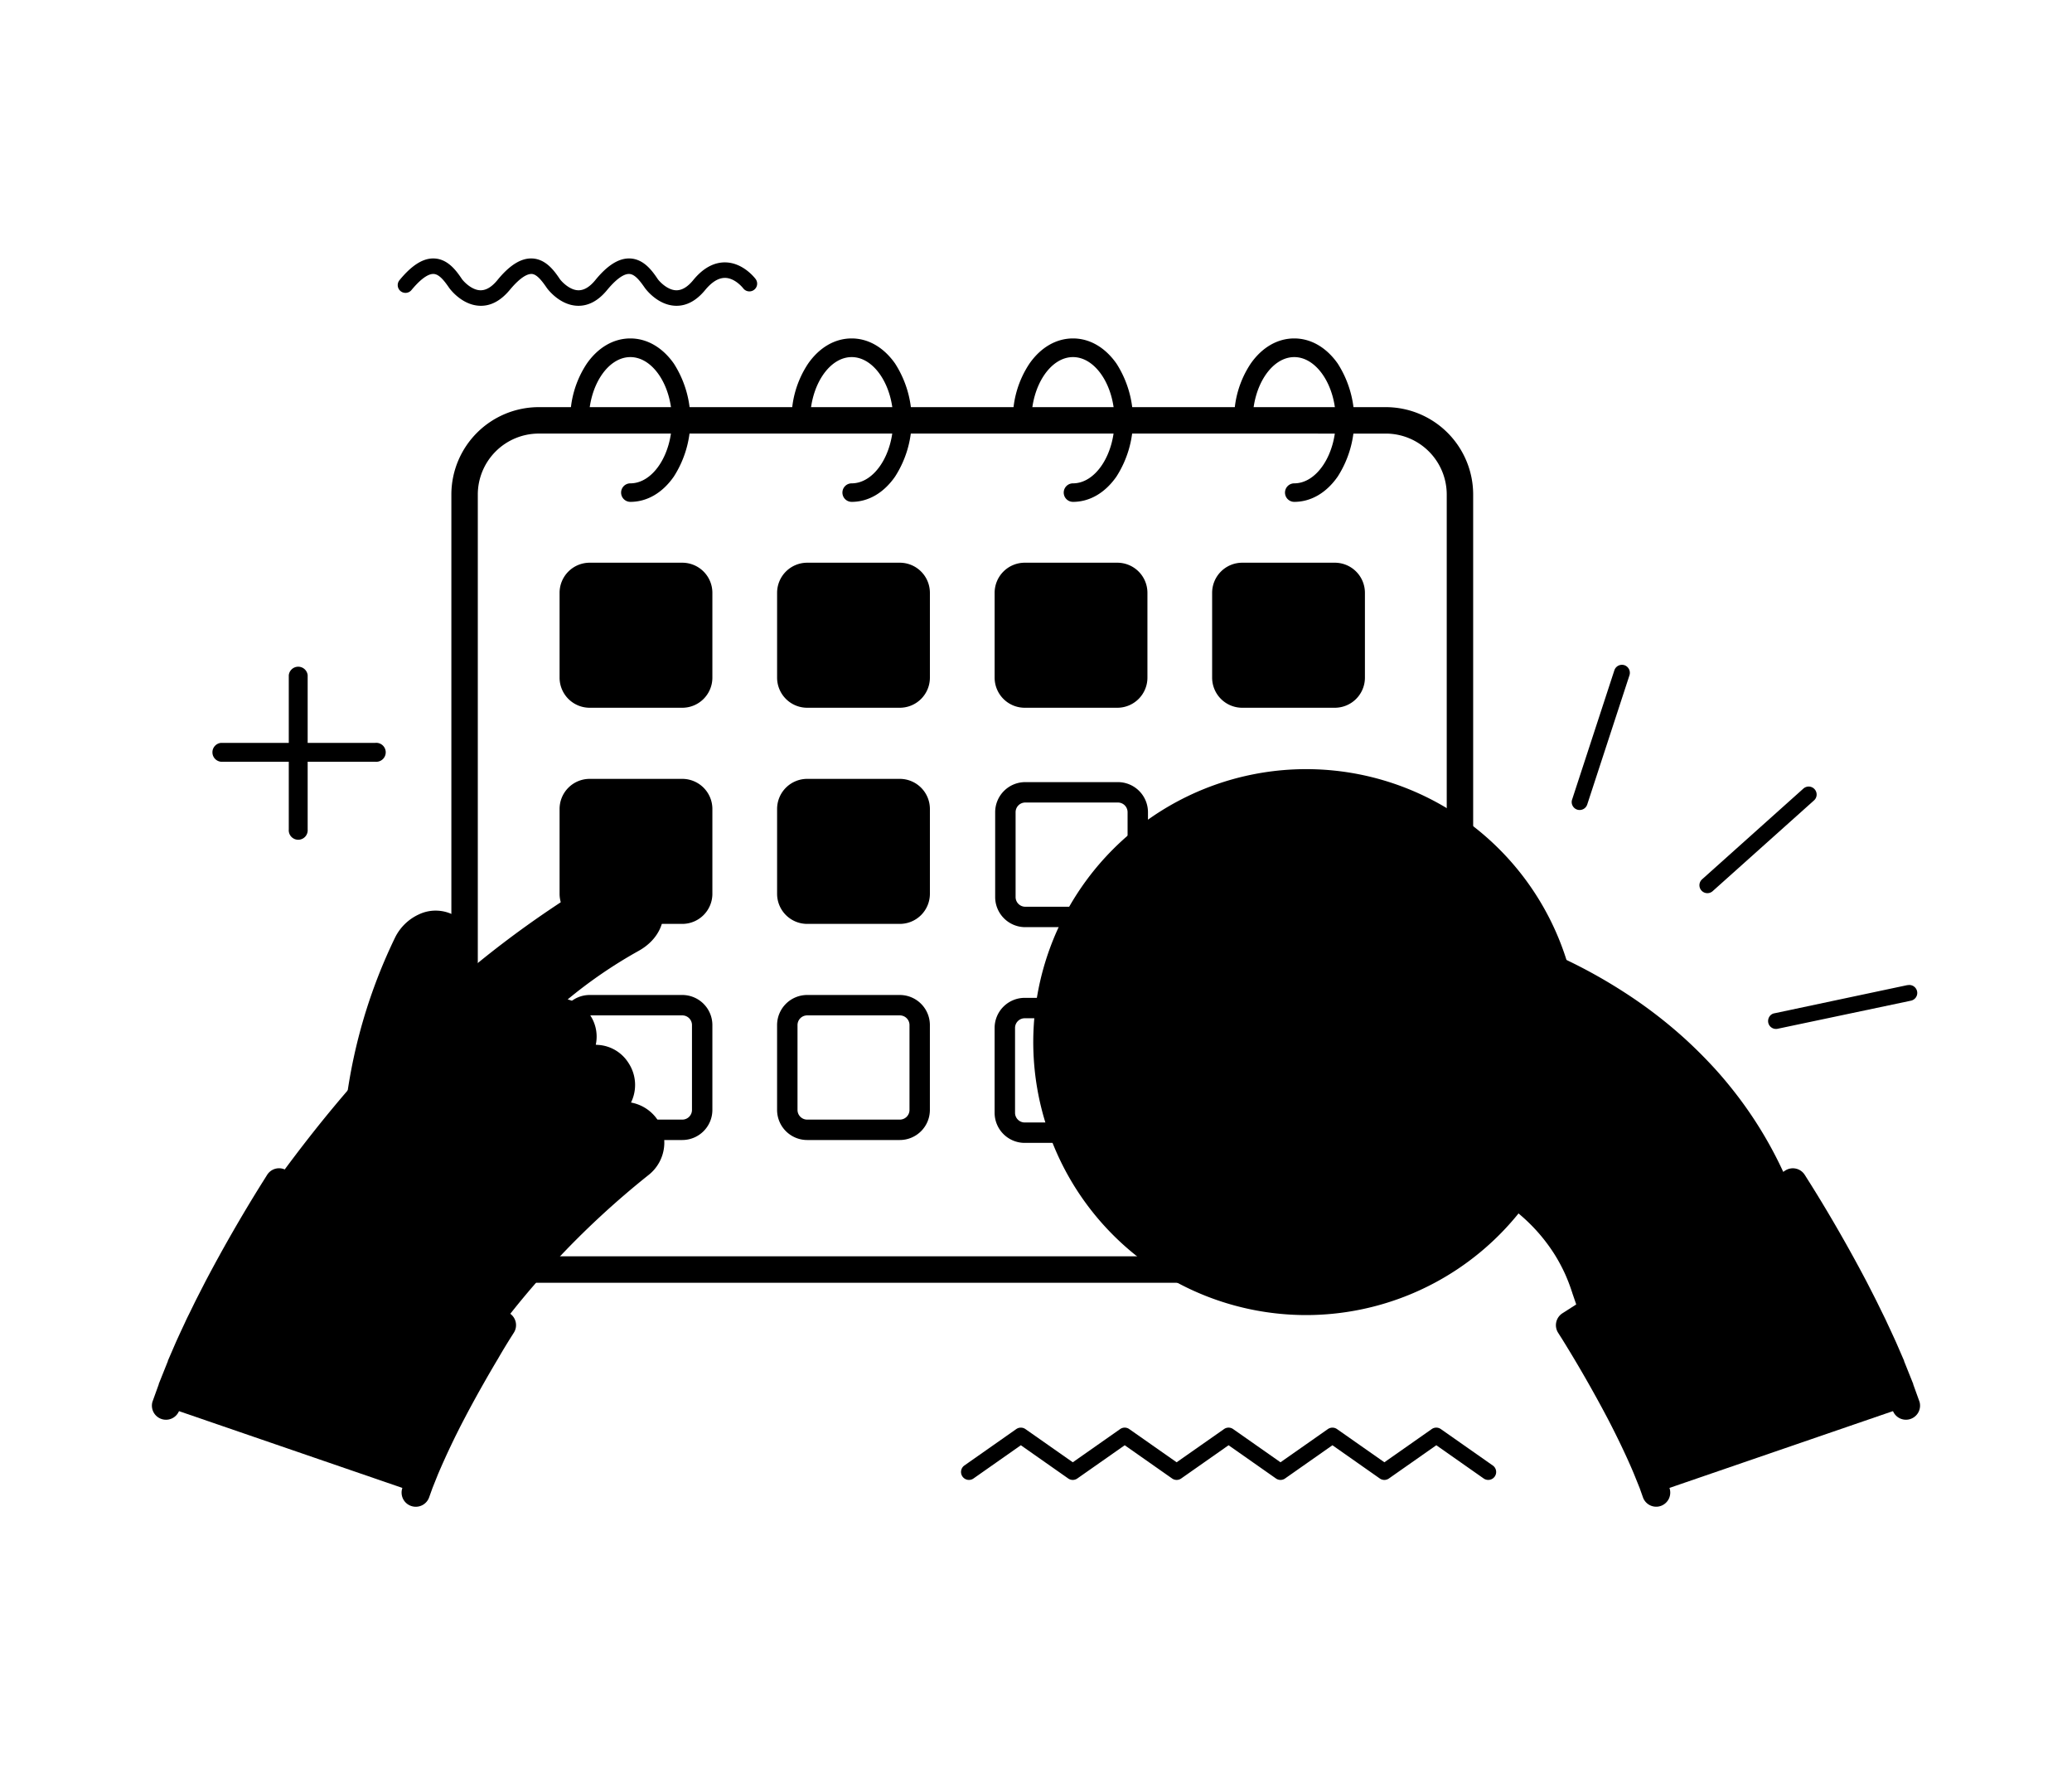 <svg xmlns="http://www.w3.org/2000/svg" viewBox="0 0 150 128" fill="currentColor" aria-hidden="true" data-slot="icon">
  <path d="M39.588 20.845s.864 1.225 2.187 1.288c.793.036 1.524-.344 2.174-1.137.82-.987 1.324-1.179 1.611-1.165.421.022.801.547 1.127 1.014 0 0 .86 1.225 2.187 1.288.79.036 1.523-.344 2.174-1.137q.736-.892 1.452-.88c.73.016 1.288.738 1.302.751a.56.56 0 1 0 .9-.67c-.036-.049-.884-1.17-2.169-1.203-.84-.022-1.64.413-2.352 1.288q-.612.745-1.233.73c-.613-.016-1.173-.596-1.324-.801-.369-.547-.984-1.452-2.001-1.501-.801-.039-1.64.475-2.53 1.572q-.612.745-1.233.73c-.612-.016-1.17-.596-1.323-.801-.37-.547-.985-1.452-2.002-1.501-.801-.039-1.64.475-2.53 1.572q-.612.745-1.233.73c-.612-.016-1.17-.596-1.323-.801-.37-.547-.985-1.452-2.002-1.501-.798-.039-1.627.475-2.526 1.572a.56.56 0 1 0 .867.714c.82-.988 1.32-1.179 1.607-1.165.424.022.804.547 1.127 1.014 0 0 .861 1.225 2.188 1.288.792.039 1.523-.344 2.187-1.137.82-.987 1.32-1.179 1.608-1.165.38.03.76.544 1.083 1.014M138.101 71.305l-9.639 2.043a.54.54 0 0 0-.273.13.59.59 0 0 0-.178.548.56.56 0 0 0 .248.363.57.57 0 0 0 .433.08l9.636-2.03a.58.58 0 0 0 .372-.244.57.57 0 0 0-.005-.646.57.57 0 0 0-.602-.233zM123.171 64.458a.58.58 0 0 0 .401.195.57.57 0 0 0 .42-.151l7.331-6.563a.57.57 0 0 0 .19-.397.58.58 0 0 0-.544-.605.58.58 0 0 0-.415.146l-7.328 6.563a.58.58 0 0 0-.197.394.58.58 0 0 0 .142.418M114.905 58.237l3.06-9.36a.584.584 0 0 0-.368-.726.58.58 0 0 0-.726.367l-3.06 9.36a.56.56 0 0 0 .033.44.57.57 0 0 0 .558.314.58.58 0 0 0 .503-.395"/>
  <path d="M100.325 92.856H39.001a6.33 6.33 0 0 1-6.325-6.325V35.8A6.333 6.333 0 0 1 39 29.472h61.324a6.33 6.33 0 0 1 6.324 6.327v50.73a6.33 6.33 0 0 1-6.324 6.326m-61.324-61.47A4.417 4.417 0 0 0 34.59 35.8v50.73A4.414 4.414 0 0 0 39 90.942h61.325a4.417 4.417 0 0 0 4.41-4.41V35.8a4.416 4.416 0 0 0-4.41-4.414z"/>
  <path d="M49.391 40.733H42.69a2.18 2.18 0 0 0-2.18 2.18v6.139a2.18 2.18 0 0 0 2.18 2.18h6.702a2.18 2.18 0 0 0 2.18-2.18v-6.14a2.18 2.18 0 0 0-2.18-2.179M65.14 40.733h-6.703a2.18 2.18 0 0 0-2.18 2.18v6.139a2.18 2.18 0 0 0 2.18 2.18h6.703a2.18 2.18 0 0 0 2.179-2.18v-6.14a2.18 2.18 0 0 0-2.18-2.179M80.888 40.733h-6.703a2.18 2.18 0 0 0-2.18 2.18v6.139a2.18 2.18 0 0 0 2.18 2.18h6.703a2.18 2.18 0 0 0 2.179-2.18v-6.14a2.18 2.18 0 0 0-2.18-2.179M96.633 40.733H89.93a2.18 2.18 0 0 0-2.179 2.18v6.139a2.18 2.18 0 0 0 2.18 2.18h6.702a2.18 2.18 0 0 0 2.179-2.18v-6.14a2.18 2.18 0 0 0-2.18-2.179M49.391 56.38H42.69a2.18 2.18 0 0 0-2.18 2.18v6.139a2.18 2.18 0 0 0 2.18 2.179h6.702a2.18 2.18 0 0 0 2.18-2.18V58.56a2.18 2.18 0 0 0-2.18-2.18M65.14 56.38h-6.703a2.18 2.18 0 0 0-2.18 2.18v6.139a2.18 2.18 0 0 0 2.18 2.179h6.703a2.18 2.18 0 0 0 2.179-2.18V58.56a2.18 2.18 0 0 0-2.18-2.18"/>
  <path fill-rule="evenodd" d="M80.928 58.092h-6.703a.7.7 0 0 0-.702.703v6.139c0 .388.314.702.702.702h6.703a.703.703 0 0 0 .702-.702v-6.14a.7.7 0 0 0-.703-.702m-6.703-1.477h6.703a2.18 2.18 0 0 1 2.179 2.18v6.139a2.18 2.18 0 0 1-2.18 2.18h-6.702a2.18 2.18 0 0 1-2.18-2.18v-6.14a2.18 2.18 0 0 1 2.18-2.179" clip-rule="evenodd"/>
  <path d="M96.633 56.38H89.93a2.18 2.18 0 0 0-2.179 2.18v6.139a2.18 2.18 0 0 0 2.18 2.179h6.702a2.18 2.18 0 0 0 2.179-2.18V58.56a2.18 2.18 0 0 0-2.18-2.18"/>
  <path fill-rule="evenodd" d="M80.888 73.709h-6.703a.7.7 0 0 0-.702.702v6.14c0 .387.314.702.702.702h6.703a.7.7 0 0 0 .702-.703v-6.139a.7.7 0 0 0-.703-.702m-6.703-1.477h6.703a2.18 2.18 0 0 1 2.179 2.18v6.138a2.18 2.18 0 0 1-2.18 2.18h-6.702a2.18 2.18 0 0 1-2.18-2.18v-6.139a2.18 2.18 0 0 1 2.18-2.18" clip-rule="evenodd"/>
  <path d="M96.633 72.232H89.93a2.18 2.18 0 0 0-2.179 2.18v6.138a2.18 2.18 0 0 0 2.18 2.18h6.702a2.18 2.18 0 0 0 2.179-2.18v-6.139a2.18 2.18 0 0 0-2.18-2.18"/>
  <path fill-rule="evenodd" d="M49.391 73.501H42.69a.7.7 0 0 0-.702.703v6.139c0 .388.314.702.702.702h6.702a.7.7 0 0 0 .703-.702v-6.14a.7.7 0 0 0-.703-.702m-6.702-1.477h6.702a2.18 2.18 0 0 1 2.18 2.18v6.139a2.18 2.18 0 0 1-2.18 2.179H42.69a2.18 2.18 0 0 1-2.18-2.18v-6.138a2.18 2.18 0 0 1 2.18-2.18M65.14 73.501h-6.703a.7.7 0 0 0-.702.703v6.139c0 .388.314.702.702.702h6.703a.7.7 0 0 0 .702-.702v-6.14a.7.7 0 0 0-.703-.702m-6.703-1.477h6.703a2.18 2.18 0 0 1 2.179 2.18v6.139a2.18 2.18 0 0 1-2.18 2.179h-6.702a2.18 2.18 0 0 1-2.18-2.18v-6.138a2.18 2.18 0 0 1 2.18-2.18" clip-rule="evenodd"/>
  <path d="M45.634 36.328a.67.67 0 1 1 0-1.34c1.641 0 3.008-2.092 3.008-4.57 0-2.477-1.367-4.569-3.008-4.569-1.64 0-3.008 2.092-3.008 4.57a.67.67 0 0 1-1.34 0 7.2 7.2 0 0 1 1.198-4.102c.82-1.173 1.942-1.819 3.148-1.819 1.205 0 2.324.646 3.15 1.819a7.58 7.58 0 0 1 0 8.179c-.823 1.184-1.94 1.832-3.148 1.832M61.656 36.328a.67.67 0 0 1 0-1.34c1.64 0 3.008-2.092 3.008-4.57 0-2.477-1.367-4.569-3.008-4.569-1.64 0-3.008 2.092-3.008 4.57a.67.67 0 0 1-1.34 0 7.16 7.16 0 0 1 1.198-4.102c.82-1.173 1.941-1.819 3.147-1.819s2.324.646 3.147 1.819a7.57 7.57 0 0 1 0 8.179c-.82 1.184-1.938 1.832-3.144 1.832M77.677 36.328a.67.67 0 0 1 0-1.34c1.64 0 3.008-2.092 3.008-4.57 0-2.477-1.367-4.569-3.008-4.569-1.64 0-3.008 2.092-3.008 4.57a.67.67 0 1 1-1.34 0 7.16 7.16 0 0 1 1.2-4.102c.821-1.173 1.94-1.819 3.148-1.819s2.324.646 3.148 1.819a7.58 7.58 0 0 1 0 8.179c-.824 1.184-1.942 1.832-3.148 1.832M93.696 36.328a.67.67 0 1 1 0-1.34c1.64 0 3.008-2.092 3.008-4.57 0-2.477-1.367-4.569-3.008-4.569-1.64 0-3.008 2.092-3.008 4.57a.67.67 0 0 1-1.34 0 7.16 7.16 0 0 1 1.198-4.102c.82-1.173 1.941-1.819 3.147-1.819s2.325.646 3.15 1.819a7.58 7.58 0 0 1 0 8.179c-.823 1.184-1.939 1.832-3.147 1.832"/>
  <path d="m108.068 106.082-3.76-2.636a.57.57 0 0 0-.659 0l-3.429 2.404-3.43-2.404a.58.58 0 0 0-.66 0l-3.43 2.404-3.429-2.404a.57.57 0 0 0-.659 0l-3.432 2.404-3.429-2.404a.57.57 0 0 0-.659 0l-3.429 2.404-3.429-2.404a.58.58 0 0 0-.662 0l-3.757 2.636a.576.576 0 0 0 .23 1.036.57.57 0 0 0 .43-.095l3.428-2.406 3.43 2.406a.57.57 0 0 0 .658 0l3.432-2.406 3.43 2.406a.57.57 0 0 0 .658 0l3.43-2.406 3.431 2.406a.57.57 0 0 0 .659 0l3.429-2.406 3.429 2.406a.57.57 0 0 0 .659 0l3.432-2.406 3.429 2.406a.573.573 0 1 0 .659-.941M22.273 60.042V48.879a.687.687 0 0 0-1.367 0v11.163a.686.686 0 1 0 1.367 0"/>
  <path d="M27.168 53.774H16.006a.686.686 0 0 0 0 1.367h11.162a.687.687 0 1 0 0-1.367"/>
  <path d="M33.417 70.198c.547-1.119.257-2.595-.82-3.25-1.203-.721-2.69.026-3.282 1.21a38 38 0 0 0-3.708 13.945c1.532.072 3.058.145 4.586.228a33.3 33.3 0 0 1 3.224-12.133"/>
  <path d="M25.024 82.62a.78.78 0 0 1-.191-.563 38.5 38.5 0 0 1 3.782-14.22c.364-.721.961-1.3 1.695-1.64a2.83 2.83 0 0 1 2.666.112c1.367.82 1.873 2.734 1.121 4.241a32.6 32.6 0 0 0-3.142 11.846.766.766 0 0 1-.804.708c-1.476-.079-3.008-.156-4.577-.23a.7.7 0 0 1-.293-.07.8.8 0 0 1-.257-.184m7.7-12.753c.4-.804.154-1.835-.546-2.25a1 1 0 0 0-.112-.058c-.777-.37-1.71.191-2.092.949a37 37 0 0 0-3.555 12.885l3.054.153a34 34 0 0 1 3.252-11.68"/>
  <path d="M46.88 81.374a2.316 2.316 0 0 0-3.067-.476c1.293-1.048 1.8-2.346 1.036-3.555-.714-1.13-2.24-1.192-3.248-.522.855-.788 1.137-2.147.374-3.063-.853-1.028-2.483-.943-3.497-.142 3.008-2.754 4.714-3.913 7.358-5.445 1.132-.615 1.748-1.739 1.27-2.917-.652-1.608-2.205-1.641-3.343-1.031-9.978 5.997-17.311 13.251-24.722 23.94a352 352 0 0 1 14.66 10.05 63 63 0 0 1 12.797-13.777 2.22 2.22 0 0 0 .383-3.062"/>
  <path d="M33.253 98.836a337 337 0 0 0-14.63-10.028.767.767 0 0 1-.213-1.077c7.635-11.01 15.1-18.236 24.96-24.162l.036-.02a3.67 3.67 0 0 1 2.05-.437 2.79 2.79 0 0 1 2.358 1.854c.596 1.469-.05 3.025-1.6 3.875a34 34 0 0 0-5.118 3.503 2.86 2.86 0 0 1 1.468.927 2.79 2.79 0 0 1 .566 2.354l.232.017a2.8 2.8 0 0 1 2.133 1.296 2.89 2.89 0 0 1 .186 2.871c.717.13 1.36.519 1.808 1.094a2.99 2.99 0 0 1-.509 4.129A62.2 62.2 0 0 0 34.333 98.65a.77.77 0 0 1-.503.317 1 1 0 0 1-.205 0 .8.8 0 0 1-.372-.131M44.229 81.55a.765.765 0 0 1-.897-1.239c1.354-1.093 1.223-1.99.87-2.546a1.29 1.29 0 0 0-.993-.59 1.85 1.85 0 0 0-1.184.295.766.766 0 0 1-.94-1.2c.546-.495.806-1.403.303-2.01a1.37 1.37 0 0 0-.946-.47 2.14 2.14 0 0 0-1.488.437.766.766 0 0 1-.992-1.165c3.068-2.805 4.79-3.976 7.492-5.54h.017c.68-.37 1.282-1.094.924-1.96a1.28 1.28 0 0 0-1.094-.906 2.13 2.13 0 0 0-1.165.257c-9.458 5.69-16.68 12.615-24.017 23.063a351 351 0 0 1 13.4 9.185 63.4 63.4 0 0 1 12.499-13.295 1.427 1.427 0 0 0-.76-2.551 1.6 1.6 0 0 0-1.029.235"/>
  <path d="m20.212 85.57-.421.668c-.257.413-.621.998-1.042 1.7A115 115 0 0 0 15.79 93.2c-.254.5-.511.993-.76 1.49l-.364.744c-.12.246-.24.484-.355.733-.227.492-.448.962-.654 1.422l-.571 1.318c-.17.424-.325.82-.465 1.159q-.104.262-.191.487c-.058.15-.113.306-.16.438l-.294.82 18.116 6.226s.063-.169.167-.464l.087-.244c.038-.093.076-.197.12-.303.088-.219.186-.468.296-.736a57 57 0 0 1 2.001-4.208 89 89 0 0 1 2.423-4.307c.347-.583.643-1.056.845-1.384l.312-.495z"/>
  <path d="M29.952 109.058a1.024 1.024 0 0 1-.82-1.357l.251-.702s0-.028.014-.039l.415-1.039v-.016a59 59 0 0 1 2.043-4.291 94 94 0 0 1 2.448-4.356c.243-.402.456-.754.634-1.039L20.52 86.985c-.274.432-.564.913-.9 1.476-.596.996-1.766 2.99-2.929 5.21l-.23.459c-.172.334-.347.678-.516 1.012l-.361.738q-.059.12-.118.243c-.079.159-.153.31-.224.463l-.216.465c-.153.33-.298.64-.435.946l-.547 1.299-.645 1.616-.448 1.249a1.02 1.02 0 0 1-1.915-.689l.457-1.266v-.027l.662-1.655a.1.1 0 0 1 0-.027l.569-1.315c.145-.323.292-.643.45-.982l.211-.451q.121-.267.246-.517l.115-.232.367-.752c.177-.353.358-.703.53-1.04l.238-.464a111 111 0 0 1 4.036-7.028l.424-.675a1.02 1.02 0 0 1 1.414-.312l16.133 10.334a1.02 1.02 0 0 1 .312 1.405l-.312.492c-.188.306-.484.78-.82 1.367-.49.82-1.45 2.462-2.393 4.258a56 56 0 0 0-1.963 4.121l-.405 1.012-.249.694a1.024 1.024 0 0 1-1.107.646"/>
  <path d="M21.803 102.008h-.03a.44.44 0 0 1-.244-.248.45.45 0 0 1 .003-.348c.11-.257 2.705-6.363 5.056-9.281a.453.453 0 1 1 .706.569c-2.272 2.82-4.9 9.005-4.922 9.067a.452.452 0 0 1-.569.241"/>
  <path d="M15.643 100.479a.453.453 0 0 1-.057-.883c2.406-.69 5.452-.747 9.053-.17 1.585.248 3.152.606 4.687 1.072a.453.453 0 0 1-.273.864c-.08-.024-7.766-2.46-13.216-.896a.5.5 0 0 1-.194.013M29.77 99.692a.45.45 0 0 1-.229-.107c-.054-.05-5.573-4.807-11.378-5.277a.453.453 0 1 1 .071-.903c6.112.492 11.67 5.291 11.903 5.496a.454.454 0 0 1-.366.79"/>
  <path d="M129.397 90.028a.66.66 0 0 0 .438-.451 1.34 1.34 0 0 0 0-.82l-.107-.331q-.051-.165-.128-.4c-.052-.155-.118-.333-.189-.546a27.5 27.5 0 0 0-1.395-3.257 29 29 0 0 0-4.432-6.431 34 34 0 0 0-2.021-2.019 33 33 0 0 0-4.34-3.333 37 37 0 0 0-4.025-2.256 42 42 0 0 0-2.926-1.274l-.82-.312-.295-.107-.148-.04-.189-.066a3.33 3.33 0 0 0-2.379.03 2.28 2.28 0 0 0-1.367 1.506 2.3 2.3 0 0 0-.022 1.064l-.074-.019a2.93 2.93 0 0 0-2.223.257 2.31 2.31 0 0 0-1.154 1.605 2.6 2.6 0 0 0 .202 1.518c.211.464.54.865.955 1.162-.286.315-.484.7-.574 1.116a2.8 2.8 0 0 0 .109 1.597c.174.474.484.887.891 1.186a2.8 2.8 0 0 0-.546 1.045 3 3 0 0 0 .101 1.914 2 2 0 0 0 1.14 1.17s.238.085.588.22c.35.133.82.325 1.26.53s.884.418 1.206.585l.383.205.142.08a.5.5 0 0 0 .104.043l.121.069.339.2c.287.174.694.426 1.151.748q.766.534 1.468 1.152.766.672 1.431 1.443a12.7 12.7 0 0 1 2.4 4.181c.052.137.08.252.107.326s.82 2.392.82 2.392c.082.274 1.4-.494 1.811-.604z"/>
  <path d="M115.482 96.555a.86.86 0 0 1-.84-.582l-.82-2.385c0-.035-.025-.073-.038-.12a13.03 13.03 0 0 0-.482-1.25q-.33-.722-.749-1.397a12.6 12.6 0 0 0-2.461-2.847q-.67-.584-1.397-1.093c-.435-.304-.821-.547-1.094-.72l-.383-.221a2 2 0 0 1-.164-.077l-.137-.079-.374-.2a24 24 0 0 0-2.382-1.077l-.446-.167-.126-.046a2.76 2.76 0 0 1-1.588-1.6 3.76 3.76 0 0 1-.129-2.412q.097-.376.274-.722a3.4 3.4 0 0 1-.61-1.036 3.56 3.56 0 0 1-.14-2.037 3.3 3.3 0 0 1 .307-.82 3.7 3.7 0 0 1-.638-.966 3.36 3.36 0 0 1-.259-1.969 3.09 3.09 0 0 1 1.528-2.135 3.6 3.6 0 0 1 1.887-.465q.024-.187.074-.37a3.04 3.04 0 0 1 1.805-2.015 3.9 3.9 0 0 1 1.498-.292c.487 0 .97.083 1.43.243l.151.055q.095.02.186.055l.303.109a41.803 41.803 0 0 1 3.828 1.616c1.415.68 2.784 1.45 4.102 2.302a33.6 33.6 0 0 1 4.438 3.41 34 34 0 0 1 2.07 2.07c.613.67 1.231 1.417 1.835 2.22a29.4 29.4 0 0 1 4.148 7.723l.061.172c.049.14.095.274.134.38l.237.739c.137.419.137.871 0 1.29a1.42 1.42 0 0 1-.902.927l-12.215 5.108-.052.014a6 6 0 0 0-.522.227c-.596.268-.998.44-1.348.44m-.304-3.793q.058.162.088.274a1 1 0 0 1 .022.068v.017l.593 1.753.334-.154q.348-.17.716-.298l12.171-5.089a.55.55 0 0 0-.013-.322l-.233-.728c-.033-.098-.076-.213-.12-.339l-.063-.175a27 27 0 0 0-1.367-3.163 28 28 0 0 0-2.574-4.154 29 29 0 0 0-1.739-2.108 32 32 0 0 0-1.971-1.972 32 32 0 0 0-4.241-3.254 36 36 0 0 0-3.944-2.21c-.954-.459-1.914-.88-2.871-1.25a26 26 0 0 0-.82-.303l-.298-.11-.055-.013h-.044l-.229-.08a2.8 2.8 0 0 0-.925-.158 2.4 2.4 0 0 0-.902.172 1.52 1.52 0 0 0-.921.996 1.55 1.55 0 0 0-.014.714l.257 1.225-1.283-.35a2.3 2.3 0 0 0-.612-.082c-.36-.001-.714.093-1.026.273a1.53 1.53 0 0 0-.782 1.075c-.061.362-.011.736.145 1.069.154.34.396.634.7.85l.706.5-.58.64a1.7 1.7 0 0 0-.396.772c-.088.386-.06.79.082 1.16.121.327.336.612.618.82l.681.486-.547.635a2 2 0 0 0-.394.749c-.121.464-.089.956.093 1.4a1.27 1.27 0 0 0 .678.736c.109.035.287.103.615.23a25 25 0 0 1 2.543 1.15l.517.274h.052l.35.2.216.125c.306.189.722.446 1.192.777q.8.56 1.534 1.203.807.71 1.507 1.526.674.784 1.225 1.66.473.76.842 1.575c.233.517.391.957.487 1.209"/>
  <path d="M94.56 94.455c10.505 0 19.021-8.516 19.021-19.02 0-10.506-8.516-19.022-19.02-19.022-10.506 0-19.022 8.516-19.022 19.021s8.516 19.021 19.021 19.021"/>
  <path d="M94.56 95.194a19.759 19.759 0 1 1 19.76-19.757 19.78 19.78 0 0 1-19.76 19.757m0-38.04a18.282 18.282 0 1 0 18.283 18.283A18.304 18.304 0 0 0 94.56 57.154"/>
  <path d="m91.569 88.453-9.338-9.335 3.286-3.287 6.052 6.048 14.927-14.927 3.287 3.287z"/>
  <path d="M108.408 76.468c4.164-.547 6.995-.61 11.146.653l.057 14.698c-3.399-1.805-4.269-6.486-2.953-10.424-2.959-.87-4.766-.743-7.657-.273-1.118.216-2.122-.345-2.417-1.827-.323-1.616.678-2.62 1.824-2.827"/>
  <path d="M119.61 92.536a.72.72 0 0 0 .701-.542.715.715 0 0 0-.362-.81c-3.205-1.7-3.735-6.195-2.611-9.57a.72.72 0 0 0-.225-.782.7.7 0 0 0-.254-.134c-2.967-.872-4.856-.798-7.976-.3-.859.166-1.406-.274-1.6-1.258a1.7 1.7 0 0 1-.034-.683c.036-.228.117-.446.239-.641a1.6 1.6 0 0 1 1.034-.648c4.115-.547 6.787-.596 10.823.632a.715.715 0 0 0 .97-.752.72.72 0 0 0-.554-.616c-4.269-1.299-7.206-1.247-11.45-.678h-.03a3.05 3.05 0 0 0-1.98 1.255 3.107 3.107 0 0 0-.426 2.41c.35 1.766 1.641 2.707 3.257 2.392 2.674-.427 4.301-.52 6.628.074a11.44 11.44 0 0 0-.09 5.69c.547 2.202 1.837 3.933 3.604 4.868.103.058.218.09.336.093"/>
  <path d="m129.777 85.57.421.668c.257.413.621.998 1.042 1.7a112 112 0 0 1 2.956 5.262c.257.5.514.993.76 1.49l.367.744c.12.246.24.484.353.733.229.492.451.962.656 1.422l.571 1.318c.17.424.326.82.465 1.159l.192.487q.085.24.158.438l.296.82-18.119 6.226-.167-.464q-.039-.11-.085-.244l-.123-.303c-.085-.219-.186-.468-.292-.736a59 59 0 0 0-2.002-4.208 89 89 0 0 0-2.423-4.307c-.347-.583-.642-1.056-.845-1.384l-.312-.495z"/>
  <path d="M120.037 109.057q.106-.016.205-.051a1.03 1.03 0 0 0 .577-.525 1.02 1.02 0 0 0 .036-.78l-.249-.703-.016-.038-.413-1.039a.02.02 0 0 1 0-.016 59 59 0 0 0-2.043-4.291 83 83 0 0 0-2.461-4.356 104 104 0 0 0-.632-1.039l14.417-9.234c.273.432.563.913.899 1.476.596.996 1.767 2.99 2.929 5.21l.238.462c.172.333.347.678.517 1.011l.36.739q.06.12.118.243c.079.159.153.31.224.462l.216.465c.151.33.296.64.432.946l.564 1.3.645 1.615.449 1.25a1.016 1.016 0 0 0 1.277.544 1.02 1.02 0 0 0 .637-1.233l-.457-1.266v-.028l-.662-1.654V98.5l-.571-1.316a79 79 0 0 0-.451-.981l-.211-.452c-.079-.177-.164-.35-.246-.516l-.115-.233-.369-.752c-.175-.353-.356-.703-.528-1.039l-.238-.465a112 112 0 0 0-2.986-5.313c-.399-.667-.741-1.22-1.05-1.714l-.427-.676a1.017 1.017 0 0 0-1.41-.312l-16.134 10.334a1.025 1.025 0 0 0-.312 1.406l.312.492a94.498 94.498 0 0 1 3.227 5.625c.741 1.411 1.474 2.95 1.96 4.121l.408 1.011.246.695a1.02 1.02 0 0 0 1.088.642"/>
  <path d="M128.185 102.008h.03a.45.45 0 0 0 .244-.248.4.4 0 0 0 .033-.175.4.4 0 0 0-.036-.173c-.109-.257-2.704-6.363-5.056-9.281a.453.453 0 0 0-.705.569c2.272 2.819 4.9 9.004 4.922 9.067a.45.45 0 0 0 .568.241"/>
  <path d="M134.333 100.479a.45.45 0 0 0 .393-.417.45.45 0 0 0-.333-.466c-2.409-.69-5.469-.747-9.053-.17a34.4 34.4 0 0 0-4.687 1.072.454.454 0 0 0 .273.864c.079-.024 7.766-2.46 13.216-.896a.44.44 0 0 0 .191.013M120.215 99.692a.46.46 0 0 0 .233-.107c.054-.049 5.572-4.807 11.378-5.277a.454.454 0 0 0-.071-.903c-6.115.492-11.671 5.291-11.904 5.497a.454.454 0 0 0 .364.79"/>
</svg>
